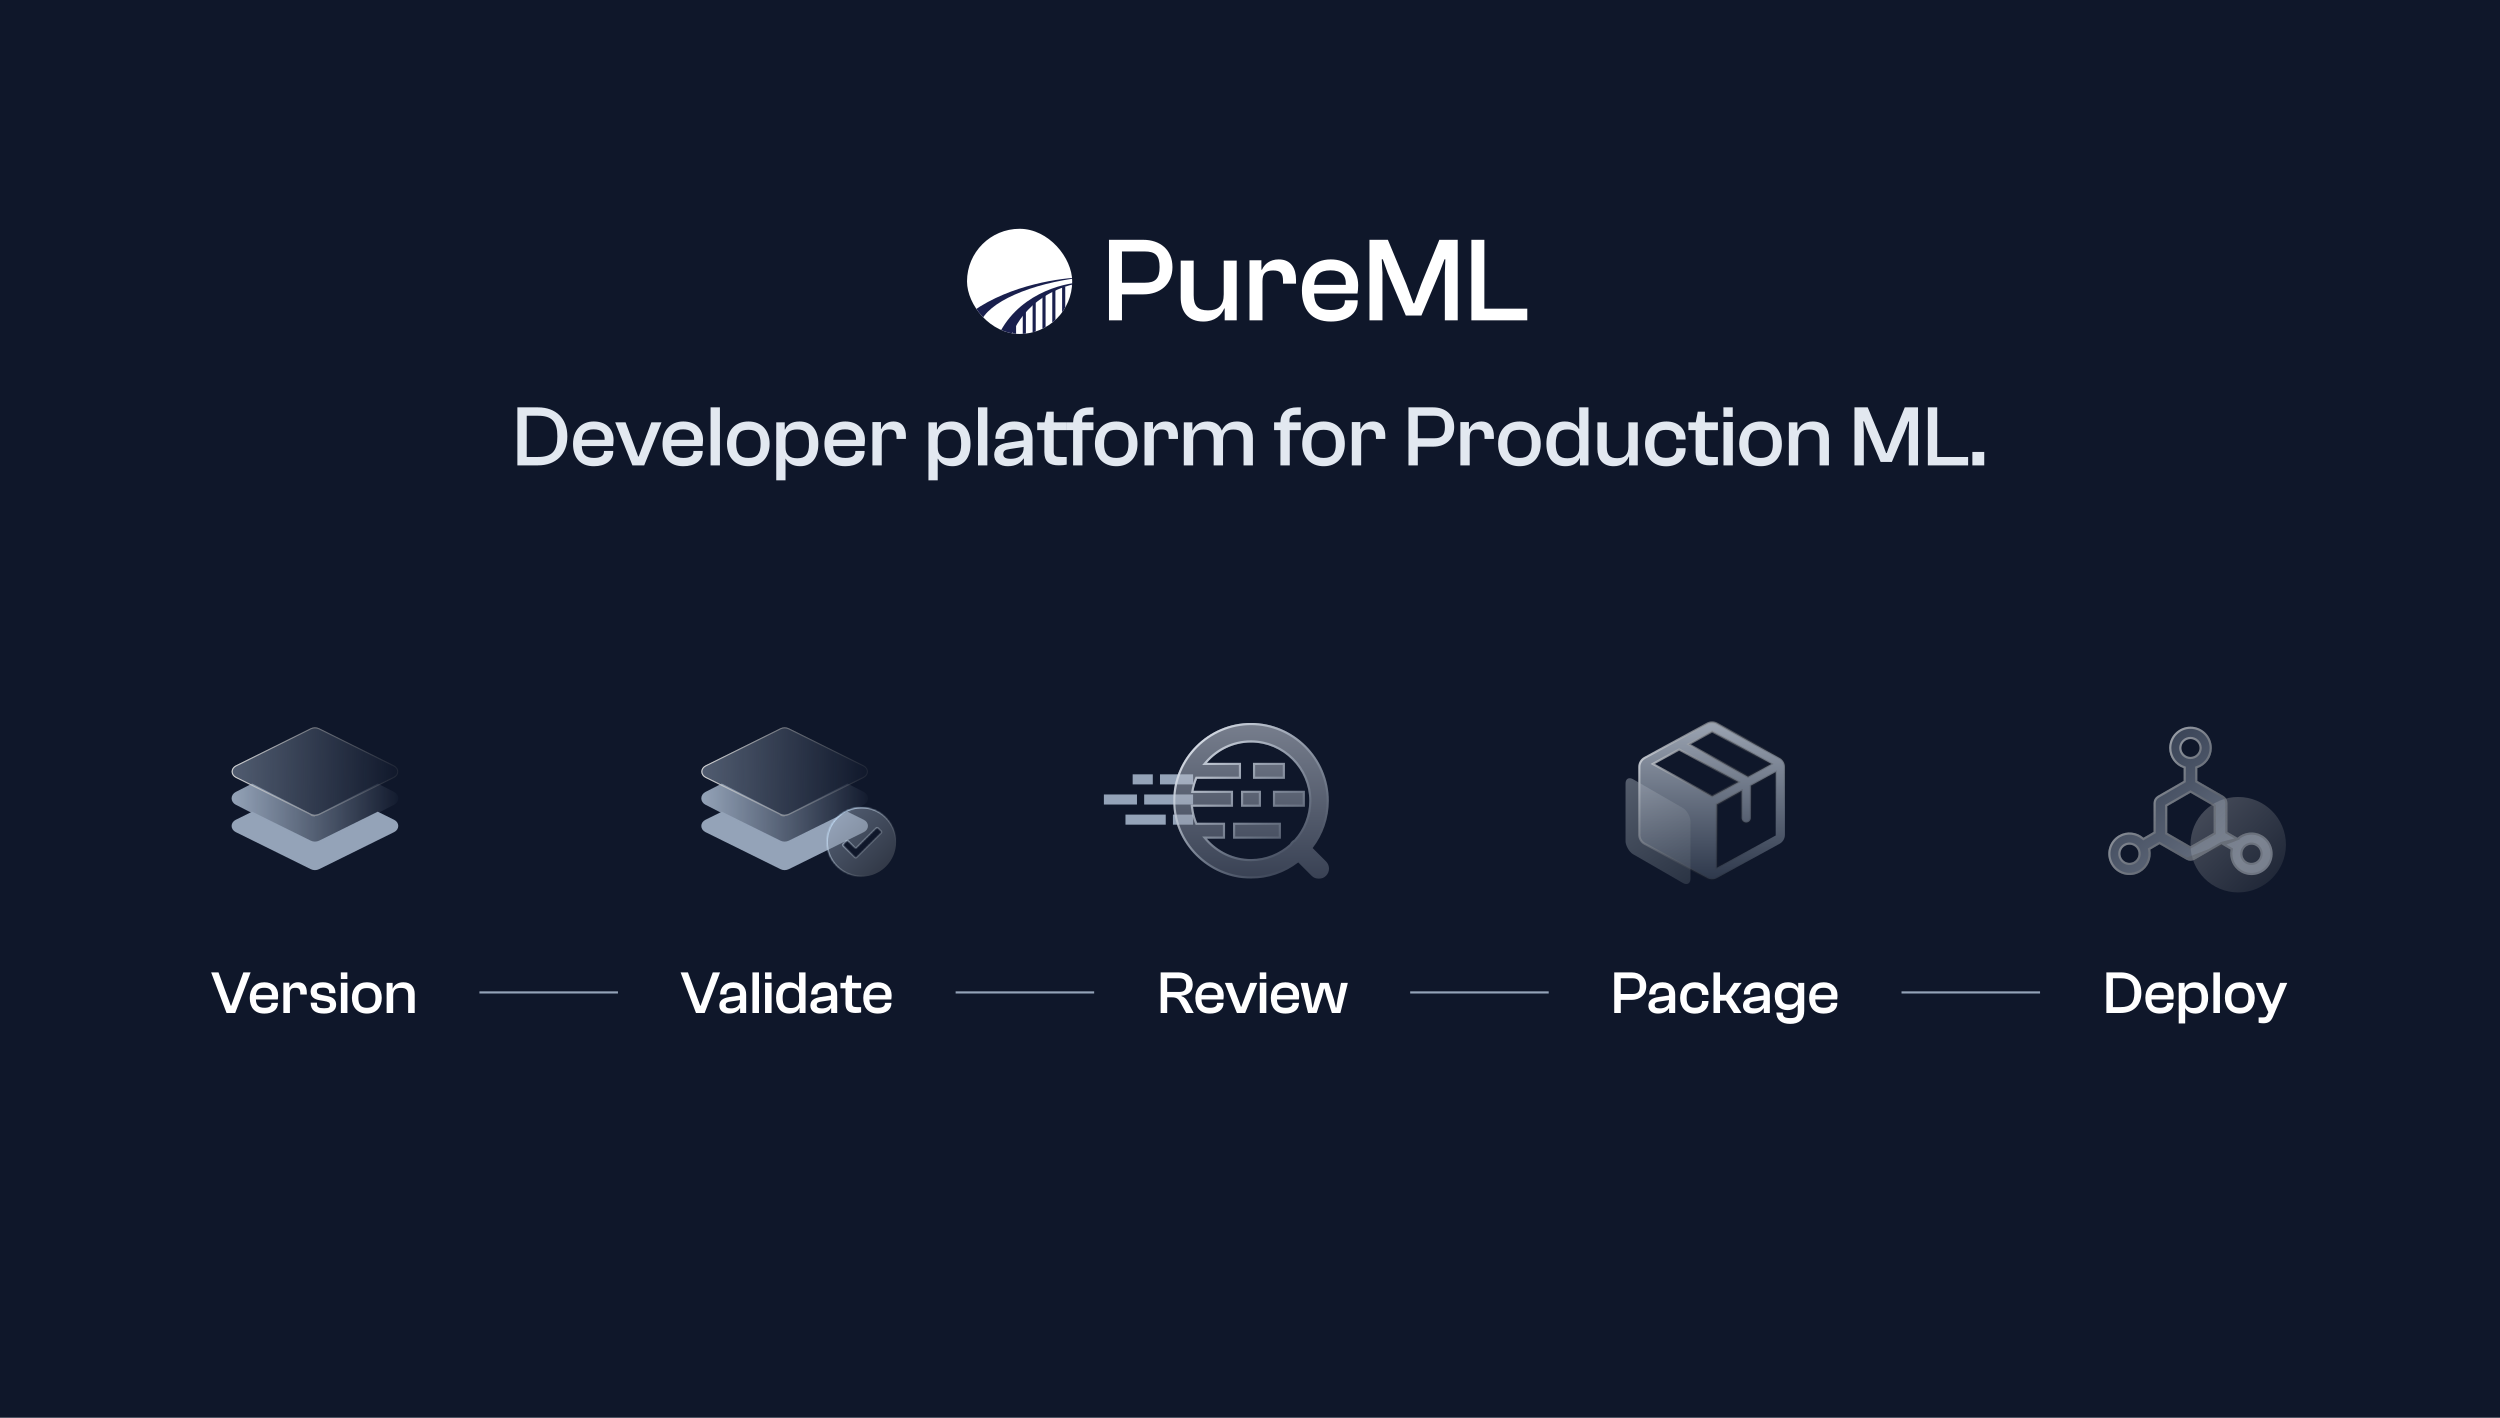 <svg width="1155" height="655" viewBox="0 0 1155 655" fill="none" xmlns="http://www.w3.org/2000/svg">
<rect width="1155" height="655" fill="#0F172A"/>
<g clip-path="url(#clip0_2547_8750)">
<rect x="446.759" y="105.701" width="48.598" height="48.598" rx="24.299" fill="white"/>
<path d="M500.364 130.414C476.673 134.289 467.665 151.056 466.123 158.943C463.647 158.221 461.372 157.126 460.524 156.567C469.112 136.297 490.678 130.6 500.364 130.414Z" fill="#191F4D"/>
<path d="M500.228 128.143C476.234 130.868 456.131 139.641 452.865 149.312C450.989 147.041 449.831 144.497 449.53 143.747C467.085 131.413 490.531 128.324 500.228 128.143Z" fill="#191F4D"/>
<line x1="468.701" y1="149.857" x2="468.701" y2="159.215" stroke="#191F4D" stroke-width="1.454"/>
<line x1="473.243" y1="143.86" x2="473.243" y2="159.488" stroke="#191F4D" stroke-width="1.454"/>
<line x1="477.786" y1="139.727" x2="477.786" y2="159.488" stroke="#191F4D" stroke-width="1.454"/>
<line x1="482.329" y1="136.32" x2="482.329" y2="158.943" stroke="#191F4D" stroke-width="1.454"/>
<line x1="486.872" y1="133.775" x2="486.872" y2="157.307" stroke="#191F4D" stroke-width="1.454"/>
<line x1="491.415" y1="132.413" x2="491.415" y2="155.172" stroke="#191F4D" stroke-width="1.454"/>
<line x1="495.957" y1="131.095" x2="495.957" y2="153.446" stroke="#191F4D" stroke-width="1.454"/>
</g>
<path d="M518.349 148V136.004H528.179C535.954 136.004 541.675 131.394 541.675 123.397C541.675 115.4 535.954 110.79 528.179 110.79H512.351V148H518.349ZM528.901 116.177C533.788 116.177 535.732 118.065 535.732 123.397C535.732 128.729 533.788 130.617 528.901 130.617H518.349V116.177H528.901ZM555.922 148.555C561.309 148.555 564.253 145.667 565.586 142.502H565.808V148H571.361V120.398H565.363V135.948C565.363 141.391 562.753 143.39 558.144 143.39C553.367 143.39 551.479 141.336 551.479 136.393V120.398H545.481V137.448C545.481 143.724 548.702 148.555 555.922 148.555ZM583.265 148V130.006C583.265 126.341 584.598 124.952 588.208 124.952C591.707 124.952 592.762 126.285 592.762 129.95V131.061H598.76V129.228C598.76 124.063 596.538 119.843 590.763 119.843C586.708 119.843 584.154 122.064 583.043 124.619H582.765V120.231H577.267V148H583.265ZM614.869 148.555C622.311 148.555 627.253 144.89 627.253 139.225V138.725H621.311V139.17C621.311 141.669 619.534 143.224 614.924 143.224C609.148 143.224 607.316 140.669 607.093 135.615H627.142C627.309 134.782 627.476 133.283 627.476 131.839C627.476 124.286 622.255 119.843 614.813 119.843C606.594 119.843 601.484 125.619 601.484 134.171C601.484 142.78 605.761 148.555 614.869 148.555ZM614.702 124.897C619.423 124.897 621.977 126.896 621.755 131.617H607.149C607.482 127.34 609.482 124.897 614.702 124.897ZM638.698 148V126.007L638.364 119.787H638.864L641.086 126.007L649.472 145.779H656.692L665.022 126.007L667.355 119.787H667.744L667.521 126.007V148H673.464V110.79H664.967L656.636 131.228L653.415 140.114H652.971L649.694 131.228L641.197 110.79H632.7V148H638.698ZM705.601 148V142.613H685.774V110.79H679.776V148H705.601Z" fill="white"/>
<path d="M248.549 215C256.829 215 262.109 209.88 262.109 201.6C262.109 193.32 256.829 188.2 248.549 188.2H239.029V215H248.549ZM248.549 192.08C254.949 192.08 257.509 194.72 257.509 201.6C257.509 208.48 254.949 211.12 248.549 211.12H243.349V192.08H248.549ZM274.39 215.4C279.75 215.4 283.31 212.76 283.31 208.68V208.32H279.03V208.64C279.03 210.44 277.75 211.56 274.43 211.56C270.27 211.56 268.95 209.72 268.79 206.08H283.23C283.35 205.48 283.47 204.4 283.47 203.36C283.47 197.92 279.71 194.72 274.35 194.72C268.43 194.72 264.75 198.88 264.75 205.04C264.75 211.24 267.83 215.4 274.39 215.4ZM274.27 198.36C277.67 198.36 279.51 199.8 279.35 203.2H268.83C269.07 200.12 270.51 198.36 274.27 198.36ZM297.617 215L305.617 195.12H300.937L295.097 210.88H294.817L289.017 195.12H284.217L292.177 215H297.617ZM315.718 215.4C321.078 215.4 324.638 212.76 324.638 208.68V208.32H320.358V208.64C320.358 210.44 319.078 211.56 315.758 211.56C311.598 211.56 310.278 209.72 310.118 206.08H324.558C324.678 205.48 324.798 204.4 324.798 203.36C324.798 197.92 321.038 194.72 315.678 194.72C309.758 194.72 306.078 198.88 306.078 205.04C306.078 211.24 309.158 215.4 315.718 215.4ZM315.598 198.36C318.998 198.36 320.838 199.8 320.678 203.2H310.158C310.398 200.12 311.838 198.36 315.598 198.36ZM332.604 215V188.2H328.284V215H332.604ZM345.803 215.4C351.883 215.4 355.563 211.24 355.563 205.04C355.563 198.88 351.883 194.72 345.803 194.72C339.683 194.72 335.882 198.88 335.882 205.04C335.882 211.24 339.683 215.4 345.803 215.4ZM345.803 211.56C341.603 211.56 340.123 209.52 340.123 205.04C340.123 200.6 341.603 198.56 345.803 198.56C349.963 198.56 351.403 200.6 351.403 205.04C351.403 209.52 349.963 211.56 345.803 211.56ZM362.912 221.92V211.92H363.032C363.912 213.76 366.112 215.4 369.672 215.4C375.072 215.4 378.072 211.36 378.072 205.08C378.072 198.76 374.992 194.72 369.392 194.72C365.952 194.72 363.672 196.08 362.752 198.4H362.552V195.12H358.632V221.92H362.912ZM362.912 206.84V203.28C362.912 199.96 364.832 198.4 368.352 198.4C372.192 198.4 373.752 200.16 373.752 205.08C373.752 209.96 372.152 211.72 368.352 211.72C364.832 211.72 362.912 210.16 362.912 206.84ZM390.523 215.4C395.883 215.4 399.443 212.76 399.443 208.68V208.32H395.163V208.64C395.163 210.44 393.883 211.56 390.563 211.56C386.403 211.56 385.083 209.72 384.923 206.08H399.363C399.483 205.48 399.603 204.4 399.603 203.36C399.603 197.92 395.843 194.72 390.483 194.72C384.562 194.72 380.882 198.88 380.882 205.04C380.882 211.24 383.963 215.4 390.523 215.4ZM390.403 198.36C393.803 198.36 395.643 199.8 395.483 203.2H384.963C385.203 200.12 386.643 198.36 390.403 198.36ZM407.37 215V202.04C407.37 199.4 408.33 198.4 410.93 198.4C413.45 198.4 414.21 199.36 414.21 202V202.8H418.53V201.48C418.53 197.76 416.93 194.72 412.77 194.72C409.85 194.72 408.01 196.32 407.21 198.16H407.01V195H403.05V215H407.37ZM433.224 221.92V211.92H433.344C434.224 213.76 436.424 215.4 439.984 215.4C445.384 215.4 448.384 211.36 448.384 205.08C448.384 198.76 445.304 194.72 439.704 194.72C436.264 194.72 433.984 196.08 433.064 198.4H432.864V195.12H428.944V221.92H433.224ZM433.224 206.84V203.28C433.224 199.96 435.144 198.4 438.664 198.4C442.504 198.4 444.064 200.16 444.064 205.08C444.064 209.96 442.464 211.72 438.664 211.72C435.144 211.72 433.224 210.16 433.224 206.84ZM456.159 215V188.2H451.839V215H456.159ZM465.638 215.4C469.398 215.4 471.678 213.76 472.838 211.88H473.038V215H477.038V202.92C477.038 198.08 474.238 194.72 468.678 194.72C463.358 194.72 459.878 197.92 459.878 202.36V202.76H464.038V202.16C464.038 199.52 465.278 198.52 468.438 198.52C471.558 198.52 472.918 199.4 472.918 202.36V203.44L465.958 204.48C461.718 205.08 459.318 206.8 459.318 210.08C459.318 213.56 462.078 215.4 465.638 215.4ZM463.518 209.76C463.518 208.28 464.318 207.76 466.598 207.44L472.918 206.48V206.84C472.918 210.84 469.838 211.96 467.038 211.96C464.518 211.96 463.518 211.32 463.518 209.76ZM489.26 215C490.62 215 491.98 214.84 492.82 214.64V211.12H490.38C487.7 211.12 486.82 210.76 486.82 208.68V198.72H492.82V195.12H486.82V190.2H483.5L482.58 195.12H479.18V198.72H482.5V208.88C482.5 213.36 484.82 215 489.26 215ZM500.089 215V198.72H505.169V195.12H499.969V194.04C499.969 192.36 500.849 191.64 502.769 191.64H505.169V188.2H503.569C498.529 188.2 495.849 190.64 495.769 195.12H492.849V198.72H495.769V215H500.089ZM515.763 215.4C521.843 215.4 525.523 211.24 525.523 205.04C525.523 198.88 521.843 194.72 515.763 194.72C509.643 194.72 505.843 198.88 505.843 205.04C505.843 211.24 509.643 215.4 515.763 215.4ZM515.763 211.56C511.563 211.56 510.083 209.52 510.083 205.04C510.083 200.6 511.563 198.56 515.763 198.56C519.923 198.56 521.363 200.6 521.363 205.04C521.363 209.52 519.923 211.56 515.763 211.56ZM533.073 215V202.04C533.073 199.4 534.033 198.4 536.633 198.4C539.153 198.4 539.913 199.36 539.913 202V202.8H544.233V201.48C544.233 197.76 542.633 194.72 538.473 194.72C535.553 194.72 533.713 196.32 532.913 198.16H532.713V195H528.753V215H533.073ZM551.237 215V203.4C551.237 199.8 552.757 198.44 556.037 198.44C559.637 198.44 560.717 199.92 560.717 203.48V215H565.037V203.44C565.037 199.8 566.557 198.44 569.837 198.44C573.437 198.44 574.517 199.92 574.517 203.48V215H578.837V202.52C578.837 198 576.557 194.72 571.437 194.72C567.517 194.72 565.477 196.76 564.557 198.84H564.437C563.477 196.32 561.317 194.72 557.837 194.72C554.037 194.72 551.957 196.72 551.037 198.84H550.877V195.12H546.917V215H551.237ZM595.871 215V198.72H600.951V195.12H595.751V194.04C595.751 192.36 596.631 191.64 598.551 191.64H600.951V188.2H599.351C594.311 188.2 591.631 190.64 591.551 195.12H588.631V198.72H591.551V215H595.871ZM611.545 215.4C617.625 215.4 621.305 211.24 621.305 205.04C621.305 198.88 617.625 194.72 611.545 194.72C605.425 194.72 601.625 198.88 601.625 205.04C601.625 211.24 605.425 215.4 611.545 215.4ZM611.545 211.56C607.345 211.56 605.865 209.52 605.865 205.04C605.865 200.6 607.345 198.56 611.545 198.56C615.705 198.56 617.145 200.6 617.145 205.04C617.145 209.52 615.705 211.56 611.545 211.56ZM628.854 215V202.04C628.854 199.4 629.814 198.4 632.414 198.4C634.934 198.4 635.694 199.36 635.694 202V202.8H640.014V201.48C640.014 197.76 638.414 194.72 634.254 194.72C631.334 194.72 629.494 196.32 628.694 198.16H628.494V195H624.534V215H628.854ZM655.029 215V206.36H662.109C667.709 206.36 671.829 203.04 671.829 197.28C671.829 191.52 667.709 188.2 662.109 188.2H650.709V215H655.029ZM662.629 192.08C666.149 192.08 667.549 193.44 667.549 197.28C667.549 201.12 666.149 202.48 662.629 202.48H655.029V192.08H662.629ZM679.01 215V202.04C679.01 199.4 679.97 198.4 682.57 198.4C685.09 198.4 685.85 199.36 685.85 202V202.8H690.17V201.48C690.17 197.76 688.57 194.72 684.41 194.72C681.49 194.72 679.65 196.32 678.85 198.16H678.65V195H674.69V215H679.01ZM702.053 215.4C708.133 215.4 711.813 211.24 711.813 205.04C711.813 198.88 708.133 194.72 702.053 194.72C695.933 194.72 692.132 198.88 692.132 205.04C692.132 211.24 695.933 215.4 702.053 215.4ZM702.053 211.56C697.853 211.56 696.373 209.52 696.373 205.04C696.373 200.6 697.853 198.56 702.053 198.56C706.213 198.56 707.653 200.6 707.653 205.04C707.653 209.52 706.213 211.56 702.053 211.56ZM723.197 215.4C726.597 215.4 728.797 214 729.757 211.72H729.917V215H733.877V188.2H729.597V198.2H729.477C728.597 196.4 726.477 194.72 722.957 194.72C717.477 194.72 714.437 198.76 714.437 205.04C714.437 211.36 717.517 215.4 723.197 215.4ZM718.757 205.04C718.757 200.16 720.357 198.4 724.157 198.4C727.677 198.4 729.597 199.96 729.597 203.28V206.84C729.597 210.16 727.677 211.72 724.157 211.72C720.317 211.72 718.757 209.96 718.757 205.04ZM745.528 215.4C749.408 215.4 751.528 213.32 752.488 211.04H752.648V215H756.648V195.12H752.328V206.32C752.328 210.24 750.448 211.68 747.128 211.68C743.688 211.68 742.328 210.2 742.328 206.64V195.12H738.008V207.4C738.008 211.92 740.328 215.4 745.528 215.4ZM769.743 215.44C775.103 215.44 778.743 212.16 778.743 207.44V207.08H774.463V207.32C774.463 210.24 772.943 211.52 769.623 211.52C765.783 211.52 764.303 209.4 764.303 205.08C764.303 200.76 765.783 198.6 769.623 198.6C772.943 198.6 774.463 199.92 774.463 202.84V203.08H778.743V202.72C778.743 197.96 775.143 194.72 769.903 194.72C763.663 194.72 760.023 198.88 760.023 205.08C760.023 211.24 763.543 215.44 769.743 215.44ZM790.12 215C791.48 215 792.84 214.84 793.68 214.64V211.12H791.24C788.56 211.12 787.68 210.76 787.68 208.68V198.72H793.68V195.12H787.68V190.2H784.36L783.44 195.12H780.04V198.72H783.36V208.88C783.36 213.36 785.68 215 790.12 215ZM800.527 192.6V188.2H796.207L796.247 192.6H800.527ZM800.567 215V195H796.247V215H800.567ZM813.459 215.4C819.539 215.4 823.219 211.24 823.219 205.04C823.219 198.88 819.539 194.72 813.459 194.72C807.339 194.72 803.539 198.88 803.539 205.04C803.539 211.24 807.339 215.4 813.459 215.4ZM813.459 211.56C809.259 211.56 807.779 209.52 807.779 205.04C807.779 200.6 809.259 198.56 813.459 198.56C817.619 198.56 819.059 200.6 819.059 205.04C819.059 209.52 817.619 211.56 813.459 211.56ZM830.768 215V203.52C830.768 199.8 832.368 198.44 835.888 198.44C839.528 198.44 840.648 199.92 840.648 203.48V215H844.968V202.52C844.968 198 842.648 194.72 837.488 194.72C833.608 194.72 831.488 196.72 830.568 198.84H830.408V195.12H826.448V215H830.768ZM861.083 215V199.16L860.843 194.68H861.203L862.803 199.16L868.843 213.4H874.043L880.043 199.16L881.723 194.68H882.003L881.843 199.16V215H886.123V188.2H880.003L874.003 202.92L871.683 209.32H871.363L869.003 202.92L862.883 188.2H856.763V215H861.083ZM909.27 215V211.12H894.99V188.2H890.67V215H909.27ZM916.712 215V208.8H911.232V215H916.712Z" fill="#E2E8F0"/>
<path d="M182.075 378.735L174.514 375L147.425 388.386C146.232 388.972 144.768 388.972 143.575 388.386L116.486 375L108.925 378.735C108.34 379.024 107.854 379.44 107.516 379.941C107.178 380.441 107 381.009 107 381.587C107 382.166 107.178 382.733 107.516 383.234C107.854 383.735 108.34 384.151 108.925 384.44L143.575 401.56C144.768 402.147 146.232 402.147 147.425 401.56L182.075 384.44C182.66 384.151 183.146 383.735 183.484 383.234C183.822 382.733 184 382.166 184 381.587C184 381.009 183.822 380.441 183.484 379.941C183.146 379.44 182.66 379.024 182.075 378.735Z" fill="#94A3B8"/>
<g filter="url(#filter0_b_2547_8750)">
<path d="M182.075 365.873L174.514 362L147.425 375.881C146.232 376.489 144.768 376.489 143.575 375.881L116.486 362L108.925 365.873C108.34 366.173 107.854 366.604 107.516 367.124C107.178 367.643 107 368.232 107 368.831C107 369.431 107.178 370.02 107.516 370.539C107.854 371.058 108.34 371.49 108.925 371.789L143.575 389.544C144.768 390.152 146.232 390.152 147.425 389.544L182.075 371.789C182.66 371.49 183.146 371.058 183.484 370.539C183.822 370.02 184 369.431 184 368.831C184 368.232 183.822 367.643 183.484 367.124C183.146 366.604 182.66 366.173 182.075 365.873Z" fill="url(#paint0_linear_2547_8750)"/>
</g>
<g filter="url(#filter1_b_2547_8750)">
<path d="M145.5 377C144.822 377 144.16 376.848 143.575 376.56L108.925 359.359C108.34 359.068 107.854 358.651 107.516 358.147C107.178 357.644 107 357.074 107 356.493C107 355.912 107.178 355.341 107.516 354.838C107.854 354.335 108.34 353.918 108.925 353.627L143.575 336.439C144.768 335.854 146.232 335.854 147.425 336.439L182.075 353.627C182.66 353.918 183.146 354.335 183.484 354.838C183.822 355.341 184 355.912 184 356.493C184 357.074 183.822 357.644 183.484 358.147C183.146 358.651 182.66 359.068 182.075 359.359L147.425 376.56C146.839 376.849 146.175 377.001 145.5 377Z" fill="url(#paint1_linear_2547_8750)" fill-opacity="0.5"/>
<path d="M145.5 376.75H145.5C146.138 376.751 146.764 376.607 147.314 376.336L145.5 376.75ZM145.5 376.75C144.86 376.75 144.236 376.606 143.686 376.336C143.686 376.336 143.686 376.336 143.685 376.336L109.036 359.135L109.036 359.135C108.487 358.862 108.035 358.472 107.723 358.008C107.412 357.544 107.25 357.022 107.25 356.493C107.25 355.964 107.412 355.442 107.723 354.978C108.035 354.514 108.487 354.124 109.036 353.851C109.036 353.851 109.036 353.851 109.036 353.851L143.685 336.664C143.685 336.664 143.686 336.664 143.686 336.663C144.809 336.112 146.191 336.112 147.314 336.663C147.314 336.664 147.315 336.664 147.315 336.664L181.964 353.851C182.513 354.124 182.965 354.514 183.277 354.978C183.588 355.442 183.75 355.964 183.75 356.493C183.75 357.022 183.588 357.544 183.277 358.008C182.965 358.472 182.513 358.862 181.964 359.135L182.075 359.359L181.964 359.135L147.314 376.336L145.5 376.75ZM145.5 377C144.822 377 144.16 376.848 143.575 376.56L145.5 377Z" stroke="url(#paint2_linear_2547_8750)" stroke-width="0.5"/>
</g>
<path d="M399.075 378.735L391.514 375L364.425 388.386C363.232 388.972 361.768 388.972 360.575 388.386L333.486 375L325.925 378.735C325.34 379.024 324.854 379.44 324.516 379.941C324.178 380.441 324 381.009 324 381.587C324 382.166 324.178 382.733 324.516 383.234C324.854 383.735 325.34 384.151 325.925 384.44L360.575 401.56C361.768 402.147 363.232 402.147 364.425 401.56L399.075 384.44C399.66 384.151 400.146 383.735 400.484 383.234C400.822 382.733 401 382.166 401 381.587C401 381.009 400.822 380.441 400.484 379.941C400.146 379.44 399.66 379.024 399.075 378.735Z" fill="#94A3B8"/>
<g filter="url(#filter2_b_2547_8750)">
<path d="M399.075 365.873L391.514 362L364.425 375.881C363.232 376.489 361.768 376.489 360.575 375.881L333.486 362L325.925 365.873C325.34 366.173 324.854 366.604 324.516 367.124C324.178 367.643 324 368.232 324 368.831C324 369.431 324.178 370.02 324.516 370.539C324.854 371.058 325.34 371.49 325.925 371.789L360.575 389.544C361.768 390.152 363.232 390.152 364.425 389.544L399.075 371.789C399.66 371.49 400.146 371.058 400.484 370.539C400.822 370.02 401 369.431 401 368.831C401 368.232 400.822 367.643 400.484 367.124C400.146 366.604 399.66 366.173 399.075 365.873Z" fill="url(#paint3_linear_2547_8750)"/>
</g>
<g filter="url(#filter3_b_2547_8750)">
<path d="M362.5 377C361.822 377 361.16 376.848 360.575 376.56L325.925 359.359C325.34 359.068 324.854 358.651 324.516 358.147C324.178 357.644 324 357.074 324 356.493C324 355.912 324.178 355.341 324.516 354.838C324.854 354.335 325.34 353.918 325.925 353.627L360.575 336.439C361.768 335.854 363.232 335.854 364.425 336.439L399.075 353.627C399.66 353.918 400.146 354.335 400.484 354.838C400.822 355.341 401 355.912 401 356.493C401 357.074 400.822 357.644 400.484 358.147C400.146 358.651 399.66 359.068 399.075 359.359L364.425 376.56C363.839 376.849 363.175 377.001 362.5 377Z" fill="url(#paint4_linear_2547_8750)" fill-opacity="0.5"/>
<path d="M362.5 376.75H362.5C363.138 376.751 363.764 376.607 364.314 376.336L362.5 376.75ZM362.5 376.75C361.86 376.75 361.236 376.606 360.686 376.336C360.686 376.336 360.686 376.336 360.685 376.336L326.036 359.135L326.036 359.135C325.487 358.862 325.035 358.472 324.723 358.008C324.412 357.544 324.25 357.022 324.25 356.493C324.25 355.964 324.412 355.442 324.723 354.978C325.035 354.514 325.487 354.124 326.036 353.851C326.036 353.851 326.036 353.851 326.036 353.851L360.685 336.664C360.685 336.664 360.686 336.664 360.686 336.663C361.809 336.112 363.191 336.112 364.314 336.663C364.314 336.664 364.315 336.664 364.315 336.664L398.964 353.851C399.513 354.124 399.965 354.514 400.277 354.978C400.588 355.442 400.75 355.964 400.75 356.493C400.75 357.022 400.588 357.544 400.277 358.008C399.965 358.472 399.513 358.862 398.964 359.135L399.075 359.359L398.964 359.135L364.314 376.336L362.5 376.75ZM362.5 377C361.822 377 361.16 376.848 360.575 376.56L362.5 377Z" stroke="url(#paint5_linear_2547_8750)" stroke-width="0.5"/>
</g>
<g filter="url(#filter4_b_2547_8750)">
<mask id="path-21-inside-1_2547_8750" fill="white">
<path fill-rule="evenodd" clip-rule="evenodd" d="M398 405C406.837 405 414 397.837 414 389C414 380.163 406.837 373 398 373C389.163 373 382 380.163 382 389C382 397.837 389.163 405 398 405ZM389.691 390.021C389.494 390.217 389.494 390.535 389.691 390.731L394.981 395.984C395.176 396.177 395.491 396.177 395.686 395.984L406.976 384.773C407.173 384.578 407.173 384.259 406.976 384.064L405.586 382.683C405.391 382.49 405.076 382.49 404.881 382.683L395.686 391.813C395.491 392.007 395.176 392.007 394.981 391.813L391.786 388.641C391.591 388.447 391.276 388.447 391.081 388.641L389.691 390.021Z"/>
</mask>
<path fill-rule="evenodd" clip-rule="evenodd" d="M398 405C406.837 405 414 397.837 414 389C414 380.163 406.837 373 398 373C389.163 373 382 380.163 382 389C382 397.837 389.163 405 398 405ZM389.691 390.021C389.494 390.217 389.494 390.535 389.691 390.731L394.981 395.984C395.176 396.177 395.491 396.177 395.686 395.984L406.976 384.773C407.173 384.578 407.173 384.259 406.976 384.064L405.586 382.683C405.391 382.49 405.076 382.49 404.881 382.683L395.686 391.813C395.491 392.007 395.176 392.007 394.981 391.813L391.786 388.641C391.591 388.447 391.276 388.447 391.081 388.641L389.691 390.021Z" fill="url(#paint6_linear_2547_8750)" fill-opacity="0.5"/>
<path d="M391.786 388.641L391.433 388.995L391.786 388.641ZM391.081 388.641L391.433 388.995L391.081 388.641ZM395.686 391.813L396.038 392.168L395.686 391.813ZM394.981 391.813L394.629 392.168L394.981 391.813ZM405.586 382.683L405.233 383.038L405.586 382.683ZM406.976 384.773L406.624 384.418L406.976 384.773ZM406.976 384.064L407.328 383.709L406.976 384.064ZM389.691 390.731L390.043 390.376L389.691 390.731ZM394.981 395.984L395.333 395.629L394.981 395.984ZM395.686 395.984L395.333 395.629L395.686 395.984ZM413.5 389C413.5 397.56 406.56 404.5 398 404.5V405.5C407.113 405.5 414.5 398.113 414.5 389H413.5ZM398 373.5C406.56 373.5 413.5 380.44 413.5 389H414.5C414.5 379.887 407.113 372.5 398 372.5V373.5ZM382.5 389C382.5 380.44 389.44 373.5 398 373.5V372.5C388.887 372.5 381.5 379.887 381.5 389H382.5ZM398 404.5C389.44 404.5 382.5 397.56 382.5 389H381.5C381.5 398.113 388.887 405.5 398 405.5V404.5ZM395.333 395.629L390.043 390.376L389.338 391.086L394.629 396.338L395.333 395.629ZM406.624 384.418L395.333 395.629L396.038 396.338L407.328 385.128L406.624 384.418ZM405.233 383.038L406.624 384.418L407.328 383.709L405.938 382.328L405.233 383.038ZM396.038 392.168L405.233 383.038L404.529 382.328L395.333 391.459L396.038 392.168ZM391.433 388.995L394.629 392.168L395.333 391.459L392.138 388.286L391.433 388.995ZM390.043 390.376L391.433 388.995L390.729 388.286L389.338 389.666L390.043 390.376ZM392.138 388.286C391.748 387.899 391.119 387.899 390.729 388.286L391.433 388.995L392.138 388.286ZM395.333 391.459L394.629 392.168C395.019 392.555 395.648 392.555 396.038 392.168L395.333 391.459ZM405.938 382.328C405.548 381.941 404.919 381.941 404.529 382.328L405.233 383.038L405.938 382.328ZM407.328 385.128C407.722 384.737 407.722 384.1 407.328 383.709L406.624 384.418L407.328 385.128ZM390.043 390.376H390.043L389.338 389.666C388.944 390.057 388.944 390.694 389.338 391.086L390.043 390.376ZM394.629 396.338C395.019 396.726 395.648 396.726 396.038 396.338L395.333 395.629L395.333 395.629L394.629 396.338Z" fill="url(#paint7_linear_2547_8750)" mask="url(#path-21-inside-1_2547_8750)"/>
</g>
<g filter="url(#filter5_b_2547_8750)">
<path d="M1056.1 390.25C1056.1 402.428 1046.23 412.3 1034.05 412.3C1021.87 412.3 1012 402.428 1012 390.25C1012 378.072 1021.87 368.2 1034.05 368.2C1046.23 368.2 1056.1 378.072 1056.1 390.25Z" fill="url(#paint8_linear_2547_8750)" fill-opacity="0.25"/>
</g>
<g filter="url(#filter6_b_2547_8750)">
<path d="M1045.07 385.926C1041.34 383.764 1036.79 384.344 1033.72 387.051L1029.06 384.353V371.02C1029.06 369.64 1028.32 368.356 1027.13 367.671L1015.17 360.789V354.892C1019.06 353.573 1021.85 349.899 1021.85 345.566C1021.85 340.126 1017.45 335.723 1012.01 335.723C1006.57 335.723 1002.17 340.126 1002.17 345.566C1002.17 349.899 1004.96 353.573 1008.84 354.892V360.789L996.892 367.671C995.696 368.356 994.958 369.64 994.958 371.02V384.344L990.3 387.042C987.232 384.335 982.671 383.755 978.944 385.917C974.242 388.642 972.643 394.653 975.341 399.355C978.048 404.058 984.033 405.675 988.718 402.959C992.453 400.797 994.229 396.543 993.429 392.518L997.709 390.03L1010.07 397.149C1010.66 397.492 1011.33 397.668 1012 397.668C1012.67 397.668 1013.34 397.492 1013.93 397.149L1026.28 390.039L1030.56 392.526C1029.76 396.543 1031.55 400.806 1035.27 402.968C1039.96 405.684 1045.95 404.075 1048.65 399.364C1051.36 394.653 1049.76 388.642 1045.07 385.926ZM985.923 398.09C985.446 398.366 984.918 398.546 984.371 398.618C983.824 398.689 983.268 398.652 982.736 398.509C982.203 398.365 981.704 398.117 981.268 397.78C980.831 397.442 980.466 397.022 980.192 396.543C979.032 394.53 979.718 391.946 981.731 390.786C982.208 390.51 982.735 390.33 983.282 390.258C983.829 390.187 984.385 390.224 984.918 390.367C985.45 390.511 985.949 390.759 986.386 391.096C986.822 391.433 987.188 391.854 987.461 392.333C988.621 394.346 987.936 396.93 985.923 398.09ZM1007.78 345.566C1007.8 344.462 1008.26 343.411 1009.05 342.639C1009.84 341.866 1010.9 341.433 1012 341.433C1013.1 341.433 1014.16 341.866 1014.95 342.639C1015.74 343.411 1016.2 344.462 1016.22 345.566C1016.2 346.67 1015.74 347.722 1014.95 348.494C1014.16 349.267 1013.1 349.7 1012 349.7C1010.9 349.7 1009.84 349.267 1009.05 348.494C1008.26 347.722 1007.8 346.67 1007.78 345.566ZM1022.72 384.783L1012 390.962L1001.28 384.783V372.443L1012 366.265L1022.72 372.443V384.783ZM1043.81 396.552C1042.65 398.564 1040.08 399.259 1038.08 398.099C1036.07 396.938 1035.38 394.354 1036.54 392.342C1037.7 390.329 1040.27 389.635 1042.27 390.795C1044.28 391.955 1044.97 394.53 1043.81 396.552Z" fill="url(#paint9_linear_2547_8750)" fill-opacity="0.5"/>
<path d="M1033.78 387.664L1033.47 387.483L1028.81 384.785L1028.56 384.641V384.353V371.02C1028.56 369.817 1027.92 368.7 1026.88 368.105L1026.88 368.104L1014.92 361.222L1014.67 361.078V360.789V354.892V354.533L1015.01 354.418C1018.7 353.166 1021.35 349.679 1021.35 345.566C1021.35 340.402 1017.17 336.223 1012.01 336.223C1006.84 336.223 1002.67 340.402 1002.67 345.566C1002.67 349.679 1005.32 353.166 1009.01 354.418L1009.34 354.533V354.892V360.789V361.078L1009.09 361.222L997.141 368.104L997.14 368.105C996.102 368.7 995.458 369.817 995.458 371.02V384.344V384.632L995.209 384.776L990.55 387.475L990.239 387.655L989.969 387.417C987.058 384.848 982.73 384.299 979.195 386.349L979.195 386.35C974.732 388.936 973.213 394.642 975.775 399.107C978.345 403.57 984.024 405.102 988.467 402.526L988.467 402.526C992.011 400.475 993.698 396.438 992.938 392.615L992.869 392.265L993.178 392.085L997.458 389.598L997.708 389.453L997.959 389.597L1010.32 396.716L1033.78 387.664ZM1033.78 387.664L1034.05 387.426M1033.78 387.664L1034.05 387.426M1034.05 387.426C1036.96 384.857 1041.28 384.307 1044.82 386.359C1049.27 388.935 1050.79 394.642 1048.22 399.115L1048.22 399.116C1045.66 403.586 1039.97 405.112 1035.52 402.535C1031.99 400.484 1030.29 396.438 1031.05 392.624L1031.12 392.274L1030.81 392.094L1026.53 389.607L1026.28 389.461M1034.05 387.426L1026.28 389.461M1026.28 389.461L1026.03 389.606M1026.28 389.461L1026.03 389.606M1026.03 389.606L1013.68 396.716L1026.03 389.606ZM1007.28 345.556L1007.28 345.566L1007.28 345.577C1007.31 346.811 1007.81 347.987 1008.7 348.851C1009.58 349.716 1010.77 350.2 1012 350.2C1013.24 350.2 1014.42 349.716 1015.3 348.851C1016.19 347.987 1016.69 346.811 1016.72 345.577L1016.72 345.566L1016.72 345.556C1016.69 344.321 1016.19 343.146 1015.3 342.281C1014.42 341.417 1013.24 340.933 1012 340.933C1010.77 340.933 1009.58 341.417 1008.7 342.281C1007.81 343.146 1007.31 344.321 1007.28 345.556ZM1022.97 385.216L1023.22 385.072V384.783V372.443V372.154L1022.97 372.01L1012.25 365.831L1012 365.688L1011.75 365.831L1001.03 372.01L1000.78 372.154V372.443V384.783V385.072L1001.03 385.216L1011.75 391.395L1012 391.539L1012.25 391.395L1022.97 385.216ZM1044.24 396.801L1044.24 396.801C1045.54 394.542 1044.77 391.662 1042.52 390.362C1040.28 389.062 1037.4 389.842 1036.11 392.092C1034.81 394.344 1035.58 397.233 1037.83 398.531C1040.07 399.831 1042.94 399.052 1044.24 396.801ZM1012 397.168C1011.42 397.168 1010.84 397.015 1010.32 396.716L1013.68 396.716C1013.16 397.015 1012.58 397.168 1012 397.168ZM984.436 399.113C985.049 399.033 985.639 398.832 986.173 398.523C988.426 397.224 989.191 394.334 987.895 392.084C987.589 391.548 987.18 391.078 986.691 390.701C986.203 390.323 985.644 390.046 985.048 389.885C984.452 389.724 983.829 389.682 983.217 389.763C982.605 389.843 982.015 390.044 981.48 390.353C979.228 391.652 978.462 394.542 979.759 396.792C980.065 397.328 980.474 397.798 980.962 398.175C981.451 398.553 982.009 398.83 982.606 398.991C983.202 399.152 983.824 399.194 984.436 399.113Z" stroke="url(#paint10_linear_2547_8750)"/>
</g>
<g filter="url(#filter7_b_2547_8750)">
<path d="M793.278 334.344L793.28 334.345L822.155 350.144C822.902 350.553 823.526 351.155 823.961 351.888C824.395 352.621 824.625 353.457 824.625 354.309C824.625 354.309 824.625 354.309 824.625 354.309V385.687C824.623 386.537 824.393 387.371 823.958 388.102C823.524 388.834 822.901 389.435 822.155 389.843L822.155 389.843L793.28 405.649L793.278 405.65C792.581 406.035 791.797 406.237 791 406.237C790.203 406.237 789.419 406.035 788.722 405.65L788.72 405.649L759.845 389.843L759.845 389.843C759.099 389.435 758.476 388.834 758.042 388.102C757.607 387.371 757.377 386.537 757.375 385.687V354.306C757.377 353.456 757.607 352.622 758.042 351.891C758.476 351.16 759.099 350.559 759.845 350.151L759.845 350.151L788.72 334.345L788.722 334.344C789.419 333.958 790.203 333.756 791 333.756C791.797 333.756 792.581 333.958 793.278 334.344ZM791.24 338.061L791 337.93L790.76 338.061L780.988 343.406L780.187 343.845L780.988 344.284L807.353 358.721L807.593 358.853L807.833 358.721L817.605 353.376L818.406 352.938L817.605 352.499L791.24 338.061ZM790.76 367.814L791 367.945L791.24 367.814L802.367 361.72L803.168 361.282L802.367 360.843L776.002 346.406L775.762 346.274L775.522 346.406L764.395 352.499L763.594 352.938L764.395 353.376L790.76 367.814ZM820.115 386.139L820.375 385.997V385.701V385.688V357.548V356.704L819.635 357.109L809.135 362.854L808.875 362.997V363.293V377.875C808.875 378.439 808.651 378.979 808.253 379.378C807.854 379.776 807.314 380 806.75 380C806.186 380 805.646 379.776 805.247 379.378C804.849 378.979 804.625 378.439 804.625 377.875V366.167V365.324L803.885 365.729L793.385 371.474L793.125 371.617V371.913V400.069V400.913L793.865 400.508L820.115 386.139Z" fill="url(#paint11_linear_2547_8750)" fill-opacity="0.75" stroke="url(#paint12_linear_2547_8750)"/>
<g filter="url(#filter8_b_2547_8750)">
<rect width="34.641" height="34.641" rx="4" transform="matrix(0.866 0.5 -2.20305e-08 1 751 358)" fill="url(#paint13_linear_2547_8750)" fill-opacity="0.45"/>
</g>
</g>
<g clip-path="url(#clip1_2547_8750)">
<rect x="523.29" y="357.742" width="9.303" height="4.652" fill="#94A3B8"/>
<rect x="535.916" y="357.742" width="15.284" height="4.652" fill="#94A3B8"/>
</g>
<g clip-path="url(#clip2_2547_8750)">
<rect x="510" y="367.045" width="15.284" height="4.652" fill="#94A3B8"/>
<rect x="528.606" y="367.045" width="22.594" height="4.652" fill="#94A3B8"/>
</g>
<g clip-path="url(#clip3_2547_8750)">
<rect x="519.968" y="376.348" width="18.607" height="4.652" fill="#94A3B8"/>
<rect x="541.897" y="376.348" width="9.303" height="4.652" fill="#94A3B8"/>
</g>
<g clip-path="url(#clip4_2547_8750)" filter="url(#filter9_b_2547_8750)">
<g filter="url(#filter10_b_2547_8750)">
<path d="M577.958 405.916C558.233 405.916 542 389.683 542 369.958C542 350.233 558.233 334 577.958 334C597.683 334 613.916 350.233 613.916 369.958C613.912 377.866 611.282 385.549 606.44 391.801L612.626 397.987C613.505 398.866 614 400.06 614 401.305C614 403.882 611.882 406 609.305 406C608.06 406 606.866 405.505 605.987 404.626L599.801 398.44C593.549 403.282 585.866 405.912 577.958 405.916ZM597.95 387.913C602.403 382.992 604.872 376.594 604.88 369.958C604.88 355.189 592.727 343.036 577.958 343.036C569.852 343.036 562.535 346.696 557.582 352.441H573.347V359.815H553.043C552.308 361.595 551.769 363.45 551.435 365.347H569.66V372.724H551.18C551.441 375.259 552.071 377.743 553.043 380.101H565.973V387.475H557.582C562.535 393.22 569.852 396.88 577.958 396.88C584.828 396.88 591.134 394.249 595.913 389.95C596.366 389.077 597.077 388.366 597.95 387.913ZM569.66 387.475H591.788V380.101H569.66V387.475ZM588.101 372.724H602.852V365.347H588.101V372.724ZM573.347 372.724H582.569V365.347H573.347V372.724ZM578.879 359.815H593.633V352.441H578.879V359.815Z" fill="url(#paint14_linear_2547_8750)" fill-opacity="0.5"/>
<path d="M606.045 391.495L605.775 391.843L606.086 392.155L612.272 398.341C613.058 399.126 613.5 400.193 613.5 401.305C613.5 403.606 611.606 405.5 609.305 405.5C608.193 405.5 607.126 405.058 606.341 404.272L600.155 398.086L599.843 397.775L599.495 398.045C593.33 402.819 585.755 405.412 577.958 405.416C558.509 405.416 542.5 389.407 542.5 369.958C542.5 350.509 558.509 334.5 577.958 334.5C597.407 334.5 613.416 350.509 613.416 369.958C613.412 377.755 610.819 385.33 606.045 391.495ZM598.18 388.357L598.26 388.315L598.321 388.248C602.857 383.236 605.372 376.719 605.38 369.959V369.958C605.38 354.913 593.003 342.536 577.958 342.536C569.698 342.536 562.246 346.266 557.203 352.115L556.491 352.941H557.582H572.847V359.315H553.043H552.709L552.581 359.624C551.832 361.438 551.283 363.328 550.943 365.26L550.839 365.847H551.435H569.16V372.224H551.18H550.626L550.683 372.775C550.949 375.359 551.591 377.89 552.581 380.292L552.708 380.601H553.043H565.473V386.975H557.582H556.491L557.203 387.801C562.246 393.65 569.698 397.38 577.958 397.38C584.958 397.38 591.381 394.699 596.247 390.322L596.315 390.261L596.357 390.18C596.762 389.399 597.399 388.762 598.18 388.357ZM591.288 386.975H570.16V380.601H591.288V386.975ZM602.352 372.224H588.601V365.847H602.352V372.224ZM582.069 372.224H573.847V365.847H582.069V372.224ZM593.133 359.315H579.379V352.941H593.133V359.315Z" stroke="url(#paint15_linear_2547_8750)"/>
</g>
</g>
<path d="M108.668 468L115.78 449.24H112.42L106.82 464.64H106.596L100.94 449.24H97.552L104.664 468H108.668ZM122.141 468.28C125.893 468.28 128.385 466.432 128.385 463.576V463.324H125.389V463.548C125.389 464.808 124.493 465.592 122.169 465.592C119.257 465.592 118.333 464.304 118.221 461.756H128.329C128.413 461.336 128.497 460.58 128.497 459.852C128.497 456.044 125.865 453.804 122.113 453.804C117.969 453.804 115.393 456.716 115.393 461.028C115.393 465.368 117.549 468.28 122.141 468.28ZM122.057 456.352C124.437 456.352 125.725 457.36 125.613 459.74H118.249C118.417 457.584 119.425 456.352 122.057 456.352ZM133.934 468V458.928C133.934 457.08 134.606 456.38 136.426 456.38C138.19 456.38 138.722 457.052 138.722 458.9V459.46H141.746V458.536C141.746 455.932 140.626 453.804 137.714 453.804C135.67 453.804 134.382 454.924 133.822 456.212H133.682V454H130.91V468H133.934ZM149.723 468.28C153.251 468.28 155.295 466.768 155.295 464.192C155.295 461.896 153.895 460.692 151.207 460.16L148.855 459.712C146.895 459.32 146.391 459.012 146.391 457.948C146.391 456.884 146.923 456.296 149.135 456.296C151.627 456.296 152.075 457.22 152.075 458.508V458.844H154.959V458.592C154.959 455.428 152.495 453.804 149.219 453.804C145.579 453.804 143.507 455.484 143.507 458.004C143.507 460.524 145.075 461.644 147.567 462.092L149.723 462.456C151.767 462.82 152.439 463.156 152.439 464.276C152.439 465.312 152.019 465.816 149.779 465.816C147.119 465.816 146.447 465.256 146.447 463.744V463.24H143.535V463.296C143.535 466.684 145.663 468.28 149.723 468.28ZM160.48 452.32V449.24H157.456L157.484 452.32H160.48ZM160.508 468V454H157.484V468H160.508ZM169.532 468.28C173.788 468.28 176.364 465.368 176.364 461.028C176.364 456.716 173.788 453.804 169.532 453.804C165.248 453.804 162.588 456.716 162.588 461.028C162.588 465.368 165.248 468.28 169.532 468.28ZM169.532 465.592C166.592 465.592 165.556 464.164 165.556 461.028C165.556 457.92 166.592 456.492 169.532 456.492C172.444 456.492 173.452 457.92 173.452 461.028C173.452 464.164 172.444 465.592 169.532 465.592ZM181.649 468V459.964C181.649 457.36 182.769 456.408 185.233 456.408C187.781 456.408 188.565 457.444 188.565 459.936V468H191.589V459.264C191.589 456.1 189.965 453.804 186.353 453.804C183.637 453.804 182.153 455.204 181.509 456.688H181.397V454.084H178.625V468H181.649Z" fill="white"/>
<line x1="221.5" y1="458.5" x2="285.5" y2="458.5" stroke="#94A3B8"/>
<path d="M325.55 468L332.662 449.24H329.302L323.702 464.64H323.478L317.822 449.24H314.434L321.546 468H325.55ZM336.753 468.28C339.385 468.28 340.981 467.132 341.793 465.816H341.933V468H344.733V459.544C344.733 456.156 342.773 453.804 338.881 453.804C335.157 453.804 332.721 456.044 332.721 459.152V459.432H335.633V459.012C335.633 457.164 336.501 456.464 338.713 456.464C340.897 456.464 341.849 457.08 341.849 459.152V459.908L336.977 460.636C334.009 461.056 332.329 462.26 332.329 464.556C332.329 466.992 334.261 468.28 336.753 468.28ZM335.269 464.332C335.269 463.296 335.829 462.932 337.425 462.708L341.849 462.036V462.288C341.849 465.088 339.693 465.872 337.733 465.872C335.969 465.872 335.269 465.424 335.269 464.332ZM350.653 468V449.24H347.629V468H350.653ZM356.445 452.32V449.24H353.421L353.449 452.32H356.445ZM356.473 468V454H353.449V468H356.473ZM364.685 468.28C367.065 468.28 368.605 467.3 369.277 465.704H369.389V468H372.161V449.24H369.165V456.24H369.081C368.465 454.98 366.981 453.804 364.517 453.804C360.681 453.804 358.553 456.632 358.553 461.028C358.553 465.452 360.709 468.28 364.685 468.28ZM361.577 461.028C361.577 457.612 362.697 456.38 365.357 456.38C367.821 456.38 369.165 457.472 369.165 459.796V462.288C369.165 464.612 367.821 465.704 365.357 465.704C362.669 465.704 361.577 464.472 361.577 461.028ZM378.808 468.28C381.44 468.28 383.036 467.132 383.848 465.816H383.988V468H386.788V459.544C386.788 456.156 384.828 453.804 380.936 453.804C377.212 453.804 374.776 456.044 374.776 459.152V459.432H377.688V459.012C377.688 457.164 378.556 456.464 380.768 456.464C382.952 456.464 383.904 457.08 383.904 459.152V459.908L379.032 460.636C376.064 461.056 374.384 462.26 374.384 464.556C374.384 466.992 376.316 468.28 378.808 468.28ZM377.324 464.332C377.324 463.296 377.884 462.932 379.48 462.708L383.904 462.036V462.288C383.904 465.088 381.748 465.872 379.788 465.872C378.024 465.872 377.324 465.424 377.324 464.332ZM395.343 468C396.295 468 397.247 467.888 397.835 467.748V465.284H396.127C394.251 465.284 393.635 465.032 393.635 463.576V456.604H397.835V454.084H393.635V450.64H391.311L390.667 454.084H388.287V456.604H390.611V463.716C390.611 466.852 392.235 468 395.343 468ZM405.578 468.28C409.33 468.28 411.822 466.432 411.822 463.576V463.324H408.826V463.548C408.826 464.808 407.93 465.592 405.606 465.592C402.694 465.592 401.77 464.304 401.658 461.756H411.766C411.85 461.336 411.934 460.58 411.934 459.852C411.934 456.044 409.302 453.804 405.55 453.804C401.406 453.804 398.83 456.716 398.83 461.028C398.83 465.368 400.986 468.28 405.578 468.28ZM405.494 456.352C407.874 456.352 409.162 457.36 409.05 459.74H401.686C401.854 457.584 402.862 456.352 405.494 456.352Z" fill="white"/>
<line x1="441.5" y1="458.5" x2="505.5" y2="458.5" stroke="#94A3B8"/>
<path d="M539.244 468V460.776H541.456C543.696 460.776 544.48 461.532 545.348 463.156L548.008 468H551.508L548.708 462.792C548.008 461.504 547.196 460.664 545.824 460.216V459.992C549.128 459.824 551.032 457.948 551.032 454.84C551.032 451.284 548.428 449.24 544.284 449.24H536.22V468H539.244ZM539.244 451.956H544.648C547.084 451.956 548.008 452.908 548.008 455.12C548.008 457.388 547.084 458.284 544.648 458.284H539.244V451.956ZM559.004 468.28C562.756 468.28 565.248 466.432 565.248 463.576V463.324H562.252V463.548C562.252 464.808 561.356 465.592 559.032 465.592C556.12 465.592 555.196 464.304 555.084 461.756H565.192C565.276 461.336 565.36 460.58 565.36 459.852C565.36 456.044 562.728 453.804 558.976 453.804C554.832 453.804 552.256 456.716 552.256 461.028C552.256 465.368 554.412 468.28 559.004 468.28ZM558.92 456.352C561.3 456.352 562.588 457.36 562.476 459.74H555.112C555.28 457.584 556.288 456.352 558.92 456.352ZM575.263 468L580.863 454.084H577.587L573.499 465.116H573.303L569.243 454.084H565.883L571.455 468H575.263ZM585.011 452.32V449.24H581.987L582.015 452.32H585.011ZM585.039 468V454H582.015V468H585.039ZM593.867 468.28C597.619 468.28 600.111 466.432 600.111 463.576V463.324H597.115V463.548C597.115 464.808 596.219 465.592 593.895 465.592C590.983 465.592 590.059 464.304 589.947 461.756H600.055C600.139 461.336 600.223 460.58 600.223 459.852C600.223 456.044 597.591 453.804 593.839 453.804C589.695 453.804 587.119 456.716 587.119 461.028C587.119 465.368 589.275 468.28 593.867 468.28ZM593.783 456.352C596.163 456.352 597.451 457.36 597.339 459.74H589.975C590.143 457.584 591.151 456.352 593.783 456.352ZM608.278 468L610.798 460.244L611.694 456.744H611.918L612.842 460.244L615.334 468H619.254L622.698 454.084H619.562L617.938 461.84L617.378 465.48H617.154L616.286 461.84L613.822 454.084H609.902L607.466 461.812L606.542 465.48H606.318L605.758 461.812L604.162 454.084H600.886L604.33 468H608.278Z" fill="white"/>
<line x1="651.5" y1="458.5" x2="715.5" y2="458.5" stroke="#94A3B8"/>
<path d="M748.799 468V461.952H753.755C757.675 461.952 760.559 459.628 760.559 455.596C760.559 451.564 757.675 449.24 753.755 449.24H745.775V468H748.799ZM754.119 451.956C756.583 451.956 757.563 452.908 757.563 455.596C757.563 458.284 756.583 459.236 754.119 459.236H748.799V451.956H754.119ZM765.96 468.28C768.592 468.28 770.188 467.132 771 465.816H771.14V468H773.94V459.544C773.94 456.156 771.98 453.804 768.088 453.804C764.364 453.804 761.928 456.044 761.928 459.152V459.432H764.84V459.012C764.84 457.164 765.708 456.464 767.92 456.464C770.104 456.464 771.056 457.08 771.056 459.152V459.908L766.184 460.636C763.216 461.056 761.536 462.26 761.536 464.556C761.536 466.992 763.468 468.28 765.96 468.28ZM764.476 464.332C764.476 463.296 765.036 462.932 766.632 462.708L771.056 462.036V462.288C771.056 465.088 768.9 465.872 766.94 465.872C765.176 465.872 764.476 465.424 764.476 464.332ZM783.025 468.308C786.777 468.308 789.325 466.012 789.325 462.708V462.456H786.329V462.624C786.329 464.668 785.265 465.564 782.941 465.564C780.253 465.564 779.217 464.08 779.217 461.056C779.217 458.032 780.253 456.52 782.941 456.52C785.265 456.52 786.329 457.444 786.329 459.488V459.656H789.325V459.404C789.325 456.072 786.805 453.804 783.137 453.804C778.769 453.804 776.221 456.716 776.221 461.056C776.221 465.368 778.685 468.308 783.025 468.308ZM794.653 468V462.316H797.425L801.065 468H804.593L799.833 460.664L804.677 454.084H801.121L797.397 459.6H794.653V449.24H791.629V468H794.653ZM809.683 468.28C812.315 468.28 813.911 467.132 814.723 465.816H814.863V468H817.663V459.544C817.663 456.156 815.703 453.804 811.811 453.804C808.087 453.804 805.651 456.044 805.651 459.152V459.432H808.563V459.012C808.563 457.164 809.431 456.464 811.643 456.464C813.827 456.464 814.779 457.08 814.779 459.152V459.908L809.907 460.636C806.939 461.056 805.259 462.26 805.259 464.556C805.259 466.992 807.191 468.28 809.683 468.28ZM808.199 464.332C808.199 463.296 808.759 462.932 810.355 462.708L814.779 462.036V462.288C814.779 465.088 812.623 465.872 810.663 465.872C808.899 465.872 808.199 465.424 808.199 464.332ZM825.908 466.684C828.176 466.684 829.8 465.564 830.444 464.22H830.556V466.992C830.556 469.568 829.884 470.352 827.168 470.352C824.368 470.352 823.668 469.708 823.668 467.804H820.672C820.672 471.164 823.136 473.04 827.084 473.04C831.144 473.04 833.552 471.108 833.552 466.992V454.084H830.78V456.38H830.668C829.996 454.756 828.26 453.804 826.02 453.804C822.1 453.804 819.944 456.324 819.944 460.244C819.944 464.164 822.072 466.684 825.908 466.684ZM822.968 460.244C822.968 457.388 824.116 456.38 826.72 456.38C829.044 456.38 830.556 457.472 830.556 459.796V460.664C830.556 463.016 829.044 464.108 826.776 464.108C824.144 464.108 822.968 463.1 822.968 460.244ZM842.578 468.28C846.33 468.28 848.822 466.432 848.822 463.576V463.324H845.826V463.548C845.826 464.808 844.93 465.592 842.606 465.592C839.694 465.592 838.77 464.304 838.658 461.756H848.766C848.85 461.336 848.934 460.58 848.934 459.852C848.934 456.044 846.302 453.804 842.55 453.804C838.406 453.804 835.83 456.716 835.83 461.028C835.83 465.368 837.986 468.28 842.578 468.28ZM842.494 456.352C844.874 456.352 846.162 457.36 846.05 459.74H838.686C838.854 457.584 839.862 456.352 842.494 456.352Z" fill="white"/>
<line x1="878.5" y1="458.5" x2="942.5" y2="458.5" stroke="#94A3B8"/>
<path d="M979.81 468C985.606 468 989.302 464.416 989.302 458.62C989.302 452.824 985.606 449.24 979.81 449.24H973.146V468H979.81ZM979.81 451.956C984.29 451.956 986.082 453.804 986.082 458.62C986.082 463.436 984.29 465.284 979.81 465.284H976.17V451.956H979.81ZM997.899 468.28C1001.65 468.28 1004.14 466.432 1004.14 463.576V463.324H1001.15V463.548C1001.15 464.808 1000.25 465.592 997.927 465.592C995.015 465.592 994.091 464.304 993.979 461.756H1004.09C1004.17 461.336 1004.25 460.58 1004.25 459.852C1004.25 456.044 1001.62 453.804 997.871 453.804C993.727 453.804 991.151 456.716 991.151 461.028C991.151 465.368 993.307 468.28 997.899 468.28ZM997.815 456.352C1000.19 456.352 1001.48 457.36 1001.37 459.74H994.007C994.175 457.584 995.183 456.352 997.815 456.352ZM1009.55 472.844V465.844H1009.64C1010.25 467.132 1011.79 468.28 1014.28 468.28C1018.06 468.28 1020.16 465.452 1020.16 461.056C1020.16 456.632 1018.01 453.804 1014.09 453.804C1011.68 453.804 1010.08 454.756 1009.44 456.38H1009.3V454.084H1006.56V472.844H1009.55ZM1009.55 462.288V459.796C1009.55 457.472 1010.9 456.38 1013.36 456.38C1016.05 456.38 1017.14 457.612 1017.14 461.056C1017.14 464.472 1016.02 465.704 1013.36 465.704C1010.9 465.704 1009.55 464.612 1009.55 462.288ZM1025.61 468V449.24H1022.58V468H1025.61ZM1034.84 468.28C1039.1 468.28 1041.68 465.368 1041.68 461.028C1041.68 456.716 1039.1 453.804 1034.84 453.804C1030.56 453.804 1027.9 456.716 1027.9 461.028C1027.9 465.368 1030.56 468.28 1034.84 468.28ZM1034.84 465.592C1031.9 465.592 1030.87 464.164 1030.87 461.028C1030.87 457.92 1031.9 456.492 1034.84 456.492C1037.76 456.492 1038.76 457.92 1038.76 461.028C1038.76 464.164 1037.76 465.592 1034.84 465.592ZM1045.58 472.76C1047.76 472.76 1049.11 472.116 1050.14 469.652L1056.72 454.084H1053.39L1050.84 460.832L1049.69 463.856H1049.47L1048.21 460.832L1045.41 454.084H1042.08L1047.99 467.636L1047.45 468.812C1047.01 469.848 1046.59 470.044 1045.38 470.044H1043.48V472.508C1043.95 472.648 1044.82 472.76 1045.58 472.76Z" fill="white"/>
<defs>
<filter id="filter0_b_2547_8750" x="90" y="345" width="111" height="62" filterUnits="userSpaceOnUse" color-interpolation-filters="sRGB">
<feFlood flood-opacity="0" result="BackgroundImageFix"/>
<feGaussianBlur in="BackgroundImageFix" stdDeviation="8.5"/>
<feComposite in2="SourceAlpha" operator="in" result="effect1_backgroundBlur_2547_8750"/>
<feBlend mode="normal" in="SourceGraphic" in2="effect1_backgroundBlur_2547_8750" result="shape"/>
</filter>
<filter id="filter1_b_2547_8750" x="103" y="332" width="85" height="49" filterUnits="userSpaceOnUse" color-interpolation-filters="sRGB">
<feFlood flood-opacity="0" result="BackgroundImageFix"/>
<feGaussianBlur in="BackgroundImageFix" stdDeviation="2"/>
<feComposite in2="SourceAlpha" operator="in" result="effect1_backgroundBlur_2547_8750"/>
<feBlend mode="normal" in="SourceGraphic" in2="effect1_backgroundBlur_2547_8750" result="shape"/>
</filter>
<filter id="filter2_b_2547_8750" x="307" y="345" width="111" height="62" filterUnits="userSpaceOnUse" color-interpolation-filters="sRGB">
<feFlood flood-opacity="0" result="BackgroundImageFix"/>
<feGaussianBlur in="BackgroundImageFix" stdDeviation="8.5"/>
<feComposite in2="SourceAlpha" operator="in" result="effect1_backgroundBlur_2547_8750"/>
<feBlend mode="normal" in="SourceGraphic" in2="effect1_backgroundBlur_2547_8750" result="shape"/>
</filter>
<filter id="filter3_b_2547_8750" x="320" y="332" width="85" height="49" filterUnits="userSpaceOnUse" color-interpolation-filters="sRGB">
<feFlood flood-opacity="0" result="BackgroundImageFix"/>
<feGaussianBlur in="BackgroundImageFix" stdDeviation="2"/>
<feComposite in2="SourceAlpha" operator="in" result="effect1_backgroundBlur_2547_8750"/>
<feBlend mode="normal" in="SourceGraphic" in2="effect1_backgroundBlur_2547_8750" result="shape"/>
</filter>
<filter id="filter4_b_2547_8750" x="378" y="369" width="40" height="40" filterUnits="userSpaceOnUse" color-interpolation-filters="sRGB">
<feFlood flood-opacity="0" result="BackgroundImageFix"/>
<feGaussianBlur in="BackgroundImageFix" stdDeviation="2"/>
<feComposite in2="SourceAlpha" operator="in" result="effect1_backgroundBlur_2547_8750"/>
<feBlend mode="normal" in="SourceGraphic" in2="effect1_backgroundBlur_2547_8750" result="shape"/>
</filter>
<filter id="filter5_b_2547_8750" x="1008" y="364.2" width="52.1" height="52.1" filterUnits="userSpaceOnUse" color-interpolation-filters="sRGB">
<feFlood flood-opacity="0" result="BackgroundImageFix"/>
<feGaussianBlur in="BackgroundImageFix" stdDeviation="2"/>
<feComposite in2="SourceAlpha" operator="in" result="effect1_backgroundBlur_2547_8750"/>
<feBlend mode="normal" in="SourceGraphic" in2="effect1_backgroundBlur_2547_8750" result="shape"/>
</filter>
<filter id="filter6_b_2547_8750" x="970.031" y="331.723" width="83.936" height="76.565" filterUnits="userSpaceOnUse" color-interpolation-filters="sRGB">
<feFlood flood-opacity="0" result="BackgroundImageFix"/>
<feGaussianBlur in="BackgroundImageFix" stdDeviation="2"/>
<feComposite in2="SourceAlpha" operator="in" result="effect1_backgroundBlur_2547_8750"/>
<feBlend mode="normal" in="SourceGraphic" in2="effect1_backgroundBlur_2547_8750" result="shape"/>
</filter>
<filter id="filter7_b_2547_8750" x="745" y="324" width="92" height="92" filterUnits="userSpaceOnUse" color-interpolation-filters="sRGB">
<feFlood flood-opacity="0" result="BackgroundImageFix"/>
<feGaussianBlur in="BackgroundImageFix" stdDeviation="2"/>
<feComposite in2="SourceAlpha" operator="in" result="effect1_backgroundBlur_2547_8750"/>
<feBlend mode="normal" in="SourceGraphic" in2="effect1_backgroundBlur_2547_8750" result="shape"/>
</filter>
<filter id="filter8_b_2547_8750" x="747" y="355.527" width="38" height="56.908" filterUnits="userSpaceOnUse" color-interpolation-filters="sRGB">
<feFlood flood-opacity="0" result="BackgroundImageFix"/>
<feGaussianBlur in="BackgroundImageFix" stdDeviation="2"/>
<feComposite in2="SourceAlpha" operator="in" result="effect1_backgroundBlur_2547_8750"/>
<feBlend mode="normal" in="SourceGraphic" in2="effect1_backgroundBlur_2547_8750" result="shape"/>
</filter>
<filter id="filter9_b_2547_8750" x="538" y="330" width="80" height="80" filterUnits="userSpaceOnUse" color-interpolation-filters="sRGB">
<feFlood flood-opacity="0" result="BackgroundImageFix"/>
<feGaussianBlur in="BackgroundImageFix" stdDeviation="2"/>
<feComposite in2="SourceAlpha" operator="in" result="effect1_backgroundBlur_2547_8750"/>
<feBlend mode="normal" in="SourceGraphic" in2="effect1_backgroundBlur_2547_8750" result="shape"/>
</filter>
<filter id="filter10_b_2547_8750" x="538" y="330" width="80" height="80" filterUnits="userSpaceOnUse" color-interpolation-filters="sRGB">
<feFlood flood-opacity="0" result="BackgroundImageFix"/>
<feGaussianBlur in="BackgroundImageFix" stdDeviation="2"/>
<feComposite in2="SourceAlpha" operator="in" result="effect1_backgroundBlur_2547_8750"/>
<feBlend mode="normal" in="SourceGraphic" in2="effect1_backgroundBlur_2547_8750" result="shape"/>
</filter>
<linearGradient id="paint0_linear_2547_8750" x1="107" y1="369.5" x2="186.5" y2="369" gradientUnits="userSpaceOnUse">
<stop stop-color="#94A3B8"/>
<stop offset="1" stop-color="#94A3B8" stop-opacity="0"/>
</linearGradient>
<linearGradient id="paint1_linear_2547_8750" x1="106" y1="356" x2="185.5" y2="357" gradientUnits="userSpaceOnUse">
<stop stop-color="#94A3B8"/>
<stop offset="0.193" stop-color="#94A3B8" stop-opacity="0.807"/>
<stop offset="1" stop-color="#94A3B8" stop-opacity="0"/>
</linearGradient>
<linearGradient id="paint2_linear_2547_8750" x1="106" y1="358" x2="198" y2="357" gradientUnits="userSpaceOnUse">
<stop stop-color="#D8D8D8"/>
<stop offset="1" stop-color="#5E5E5E" stop-opacity="0"/>
</linearGradient>
<linearGradient id="paint3_linear_2547_8750" x1="324" y1="369.5" x2="403.5" y2="369" gradientUnits="userSpaceOnUse">
<stop stop-color="#94A3B8"/>
<stop offset="1" stop-color="#94A3B8" stop-opacity="0"/>
</linearGradient>
<linearGradient id="paint4_linear_2547_8750" x1="323" y1="356" x2="402.5" y2="357" gradientUnits="userSpaceOnUse">
<stop stop-color="#94A3B8"/>
<stop offset="0.193" stop-color="#94A3B8" stop-opacity="0.807"/>
<stop offset="1" stop-color="#94A3B8" stop-opacity="0"/>
</linearGradient>
<linearGradient id="paint5_linear_2547_8750" x1="323" y1="358" x2="415" y2="357" gradientUnits="userSpaceOnUse">
<stop stop-color="#D8D8D8"/>
<stop offset="1" stop-color="#5E5E5E" stop-opacity="0"/>
</linearGradient>
<linearGradient id="paint6_linear_2547_8750" x1="385" y1="377" x2="409.333" y2="401.333" gradientUnits="userSpaceOnUse">
<stop stop-color="#94A3B8"/>
<stop offset="1" stop-color="#555B64"/>
</linearGradient>
<linearGradient id="paint7_linear_2547_8750" x1="385.5" y1="377" x2="407.5" y2="396.5" gradientUnits="userSpaceOnUse">
<stop stop-color="#C5E2FF"/>
<stop offset="1" stop-color="#F1F5F9" stop-opacity="0"/>
</linearGradient>
<linearGradient id="paint8_linear_2547_8750" x1="1016.13" y1="373.713" x2="1049.67" y2="407.247" gradientUnits="userSpaceOnUse">
<stop stop-color="#E5E5E5"/>
<stop offset="1" stop-color="#555B64"/>
</linearGradient>
<linearGradient id="paint9_linear_2547_8750" x1="988.6" y1="340.75" x2="1038.55" y2="393.4" gradientUnits="userSpaceOnUse">
<stop stop-color="#596679"/>
<stop offset="1" stop-color="#CBD4E0"/>
</linearGradient>
<linearGradient id="paint10_linear_2547_8750" x1="974.2" y1="341.65" x2="1056.55" y2="404.2" gradientUnits="userSpaceOnUse">
<stop stop-color="#E1E6EE"/>
<stop offset="1" stop-opacity="0"/>
</linearGradient>
<linearGradient id="paint11_linear_2547_8750" x1="791" y1="333.256" x2="791" y2="406.737" gradientUnits="userSpaceOnUse">
<stop stop-color="#CBD4E0"/>
<stop offset="1" stop-color="#374255"/>
</linearGradient>
<linearGradient id="paint12_linear_2547_8750" x1="753.62" y1="343.96" x2="818.72" y2="384.28" gradientUnits="userSpaceOnUse">
<stop stop-color="#E1E6EE"/>
<stop offset="1" stop-opacity="0"/>
</linearGradient>
<linearGradient id="paint13_linear_2547_8750" x1="-1.883" y1="-2.00646e-07" x2="34.641" y2="34.641" gradientUnits="userSpaceOnUse">
<stop stop-color="#AFB7C3"/>
<stop offset="1" stop-color="#4A5361"/>
</linearGradient>
<linearGradient id="paint14_linear_2547_8750" x1="578" y1="334" x2="578" y2="406" gradientUnits="userSpaceOnUse">
<stop stop-color="#E0E6F0"/>
<stop offset="1" stop-color="#646D7E"/>
</linearGradient>
<linearGradient id="paint15_linear_2547_8750" x1="547.143" y1="340.857" x2="602.429" y2="395.286" gradientUnits="userSpaceOnUse">
<stop stop-color="#E1E6EE"/>
<stop offset="1" stop-color="#94A3B8" stop-opacity="0"/>
</linearGradient>
<clipPath id="clip0_2547_8750">
<rect x="446.759" y="105.701" width="48.598" height="48.598" rx="24.299" fill="white"/>
</clipPath>
<clipPath id="clip1_2547_8750">
<rect width="41.2" height="4.652" fill="white" transform="translate(510 357.742)"/>
</clipPath>
<clipPath id="clip2_2547_8750">
<rect width="41.2" height="4.652" fill="white" transform="translate(510 367.045)"/>
</clipPath>
<clipPath id="clip3_2547_8750">
<rect width="41.2" height="4.652" fill="white" transform="translate(510 376.348)"/>
</clipPath>
<clipPath id="clip4_2547_8750">
<rect width="72" height="72" fill="white" transform="translate(542 334)"/>
</clipPath>
</defs>
</svg>
